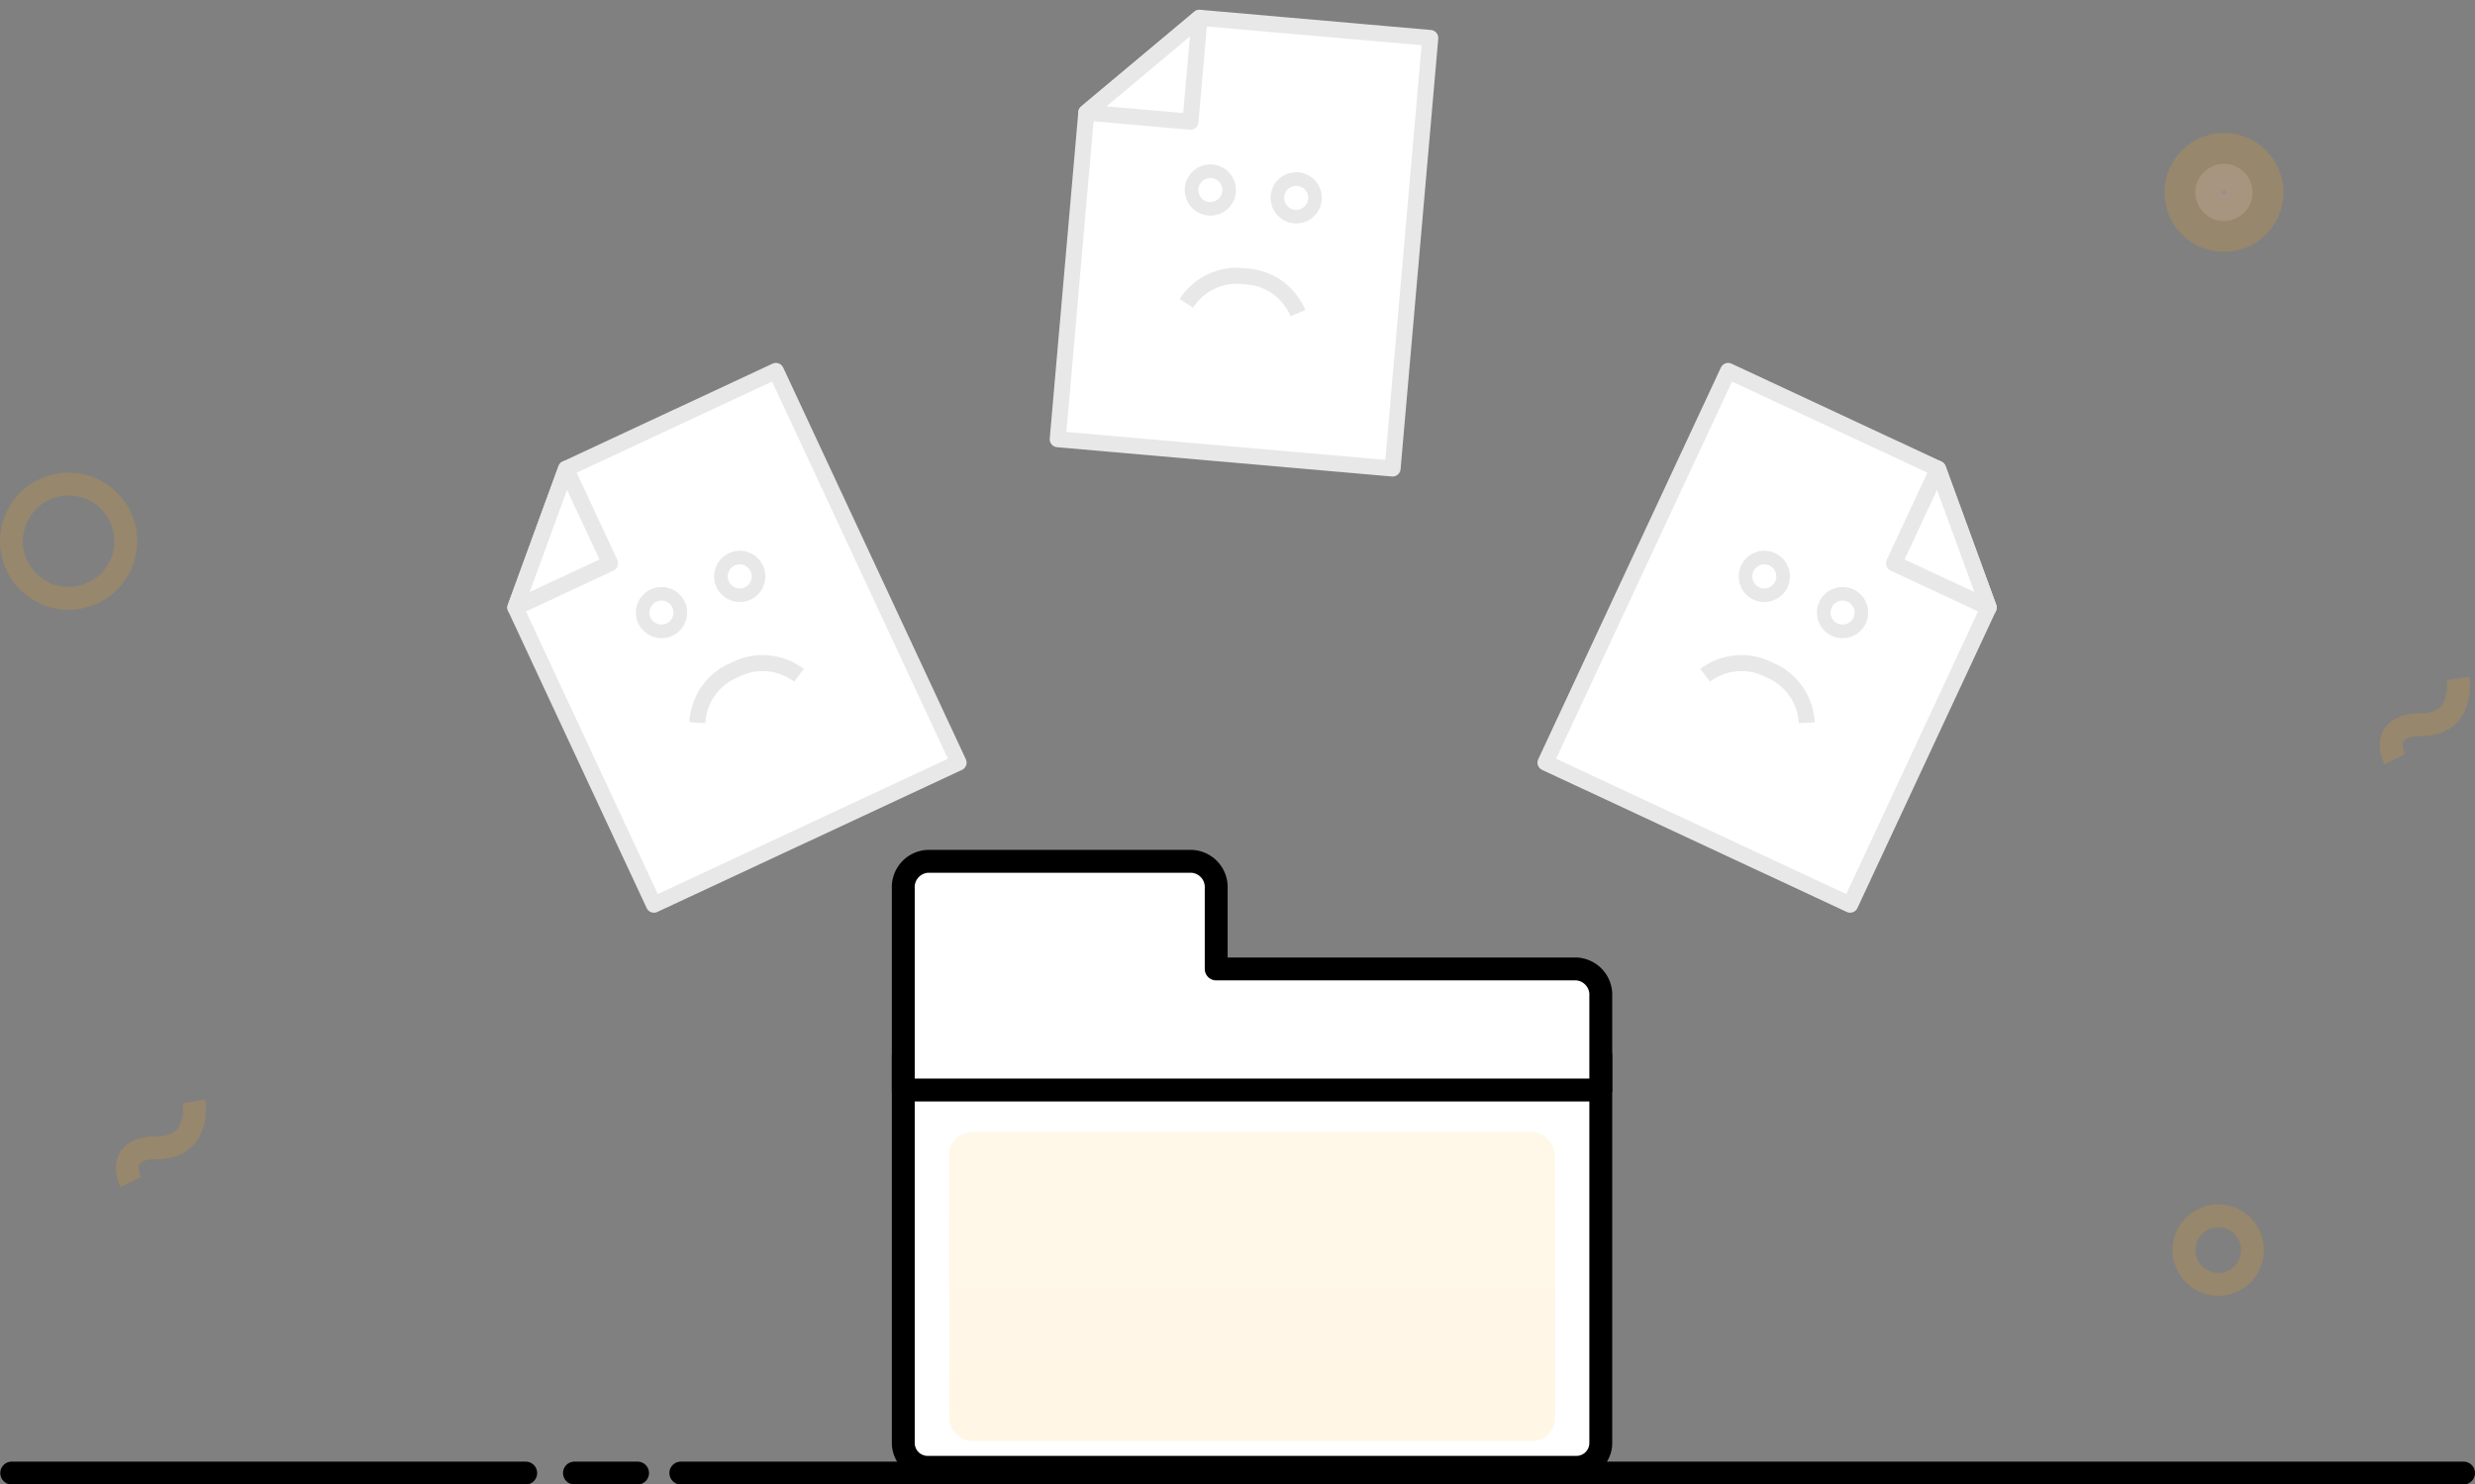 <svg xmlns="http://www.w3.org/2000/svg" xmlns:xlink="http://www.w3.org/1999/xlink" width="216.457" height="129.83" viewBox="0 0 216.457 129.83"><rect x="0" y="0" width="216.457" height="129.83" fill="#808080" stroke="none"/><defs><style>.a,.e{fill:#fff;}.a,.b,.c,.d{stroke:#e8e8e8;}.a,.b,.e,.g{stroke-linejoin:round;}.a,.b,.c,.d,.e,.g,.h,.i{stroke-miterlimit:10;}.a,.b,.d{stroke-width:1.4px;}.b,.c,.d,.g,.h,.k{fill:none;}.c{stroke-width:1.19px;}.e,.g{stroke:#000;}.e,.g,.h{stroke-width:2px;}.f{fill:url(#a);}.g{stroke-linecap:round;}.h,.i{stroke:#f9a61b;opacity:0.193;}.i{fill:#e5d9ff;stroke-width:5.4px;}.j{stroke:none;}</style><linearGradient id="a" x1="0.5" x2="0.5" y2="1" gradientUnits="objectBoundingBox"><stop offset="0" stop-color="#fff7e8"/><stop offset="1" stop-color="#fff6e6"/></linearGradient></defs><g transform="translate(0 -11.67)"><g transform="translate(40)"><g transform="translate(94 43)"><g transform="translate(16.905 0.323) rotate(25)"><g transform="translate(0.201 0.233)"><path class="a" d="M29.4,9.124,20.253,0H0V37.8H29.4V9.124Z" transform="translate(0.344 0.381)"/><path class="b" d="M0,0V9.124H9.147Z" transform="translate(20.598 0.381)"/></g><g class="c" transform="translate(9.957 14.514)"><circle class="j" cx="1.05" cy="1.05" r="1.05"/><circle class="k" cx="1.05" cy="1.05" r="1.645"/></g><path class="d" d="M9.8,2.8A5.253,5.253,0,0,0,4.9,0,5.26,5.26,0,0,0,0,2.8" transform="translate(9.972 22.794)"/><g class="c" transform="translate(17.496 14.488)"><circle class="j" cx="1.05" cy="1.05" r="1.05"/><circle class="k" cx="1.05" cy="1.05" r="1.645"/></g></g></g><g transform="translate(45 43)"><g transform="translate(-16.905 0.323) rotate(-25)"><g transform="translate(-0.201 0.233)"><path class="a" d="M-29.4,9.124-20.253,0H0V37.8H-29.4V9.124Z" transform="translate(-0.344 0.381)"/><path class="b" d="M0,0V9.124H-9.147Z" transform="translate(-20.598 0.381)"/></g><g class="c" transform="translate(-12.057 14.514)"><circle class="j" cx="1.05" cy="1.05" r="1.05"/><circle class="k" cx="1.05" cy="1.05" r="1.645"/></g><path class="d" d="M-9.8,2.8A5.253,5.253,0,0,1-4.9,0,5.26,5.26,0,0,1,0,2.8" transform="translate(-9.972 22.794)"/><g class="c" transform="translate(-19.596 14.488)"><circle class="j" cx="1.05" cy="1.05" r="1.05"/><circle class="k" cx="1.05" cy="1.05" r="1.645"/></g></g></g><g transform="translate(100.486 22.599) rotate(30)"><g transform="translate(-16.905 0.323) rotate(-25)"><g transform="translate(-0.201 0.233)"><path class="a" d="M-29.4,9.124-20.253,0H0V37.8H-29.4V9.124Z" transform="translate(-0.344 0.381)"/><path class="b" d="M0,0V9.124H-9.147Z" transform="translate(-20.598 0.381)"/></g><g class="c" transform="translate(-12.057 14.514)"><circle class="j" cx="1.05" cy="1.05" r="1.05"/><circle class="k" cx="1.05" cy="1.05" r="1.645"/></g><path class="d" d="M-9.8,2.8A5.253,5.253,0,0,1-4.9,0,5.26,5.26,0,0,1,0,2.8" transform="translate(-9.972 22.794)"/><g class="c" transform="translate(-19.596 14.488)"><circle class="j" cx="1.05" cy="1.05" r="1.05"/><circle class="k" cx="1.05" cy="1.05" r="1.645"/></g></g></g></g><g transform="translate(79 87)"><path class="e" d="M58.877,36H2.123A2.131,2.131,0,0,1,0,33.862V0H61V33.862A2.131,2.131,0,0,1,58.877,36Z" transform="translate(0 17)"/><path class="e" d="M27.365,9.412V2.375A2.26,2.26,0,0,0,25.241,0H2.123A2.26,2.26,0,0,0,0,2.375V20H61V11.787a2.26,2.26,0,0,0-2.123-2.375Z"/><rect class="f" width="53" height="27" rx="2" transform="translate(4 23.697)"/></g><g transform="translate(0 140)"><path class="g" d="M0,.5H5.522" transform="translate(50.239)"/><path class="g" d="M3.543.5H159.457" transform="translate(56)"/><path class="g" d="M1.022.5H45.978"/></g><circle class="h" cx="5" cy="5" r="5" transform="translate(1 54)"/><circle class="h" cx="3" cy="3" r="3" transform="translate(191 118)"/><circle class="i" cx="2.5" cy="2.5" r="2.5" transform="translate(192 26)"/><path class="h" d="M.429,7.064S-1.089,4.046,2.763,4.046,5.977,0,5.977,0" transform="translate(209 71)"/><path class="h" d="M.429,7.064S-1.089,4.046,2.763,4.046,5.977,0,5.977,0" transform="translate(11 108)"/></g></svg>